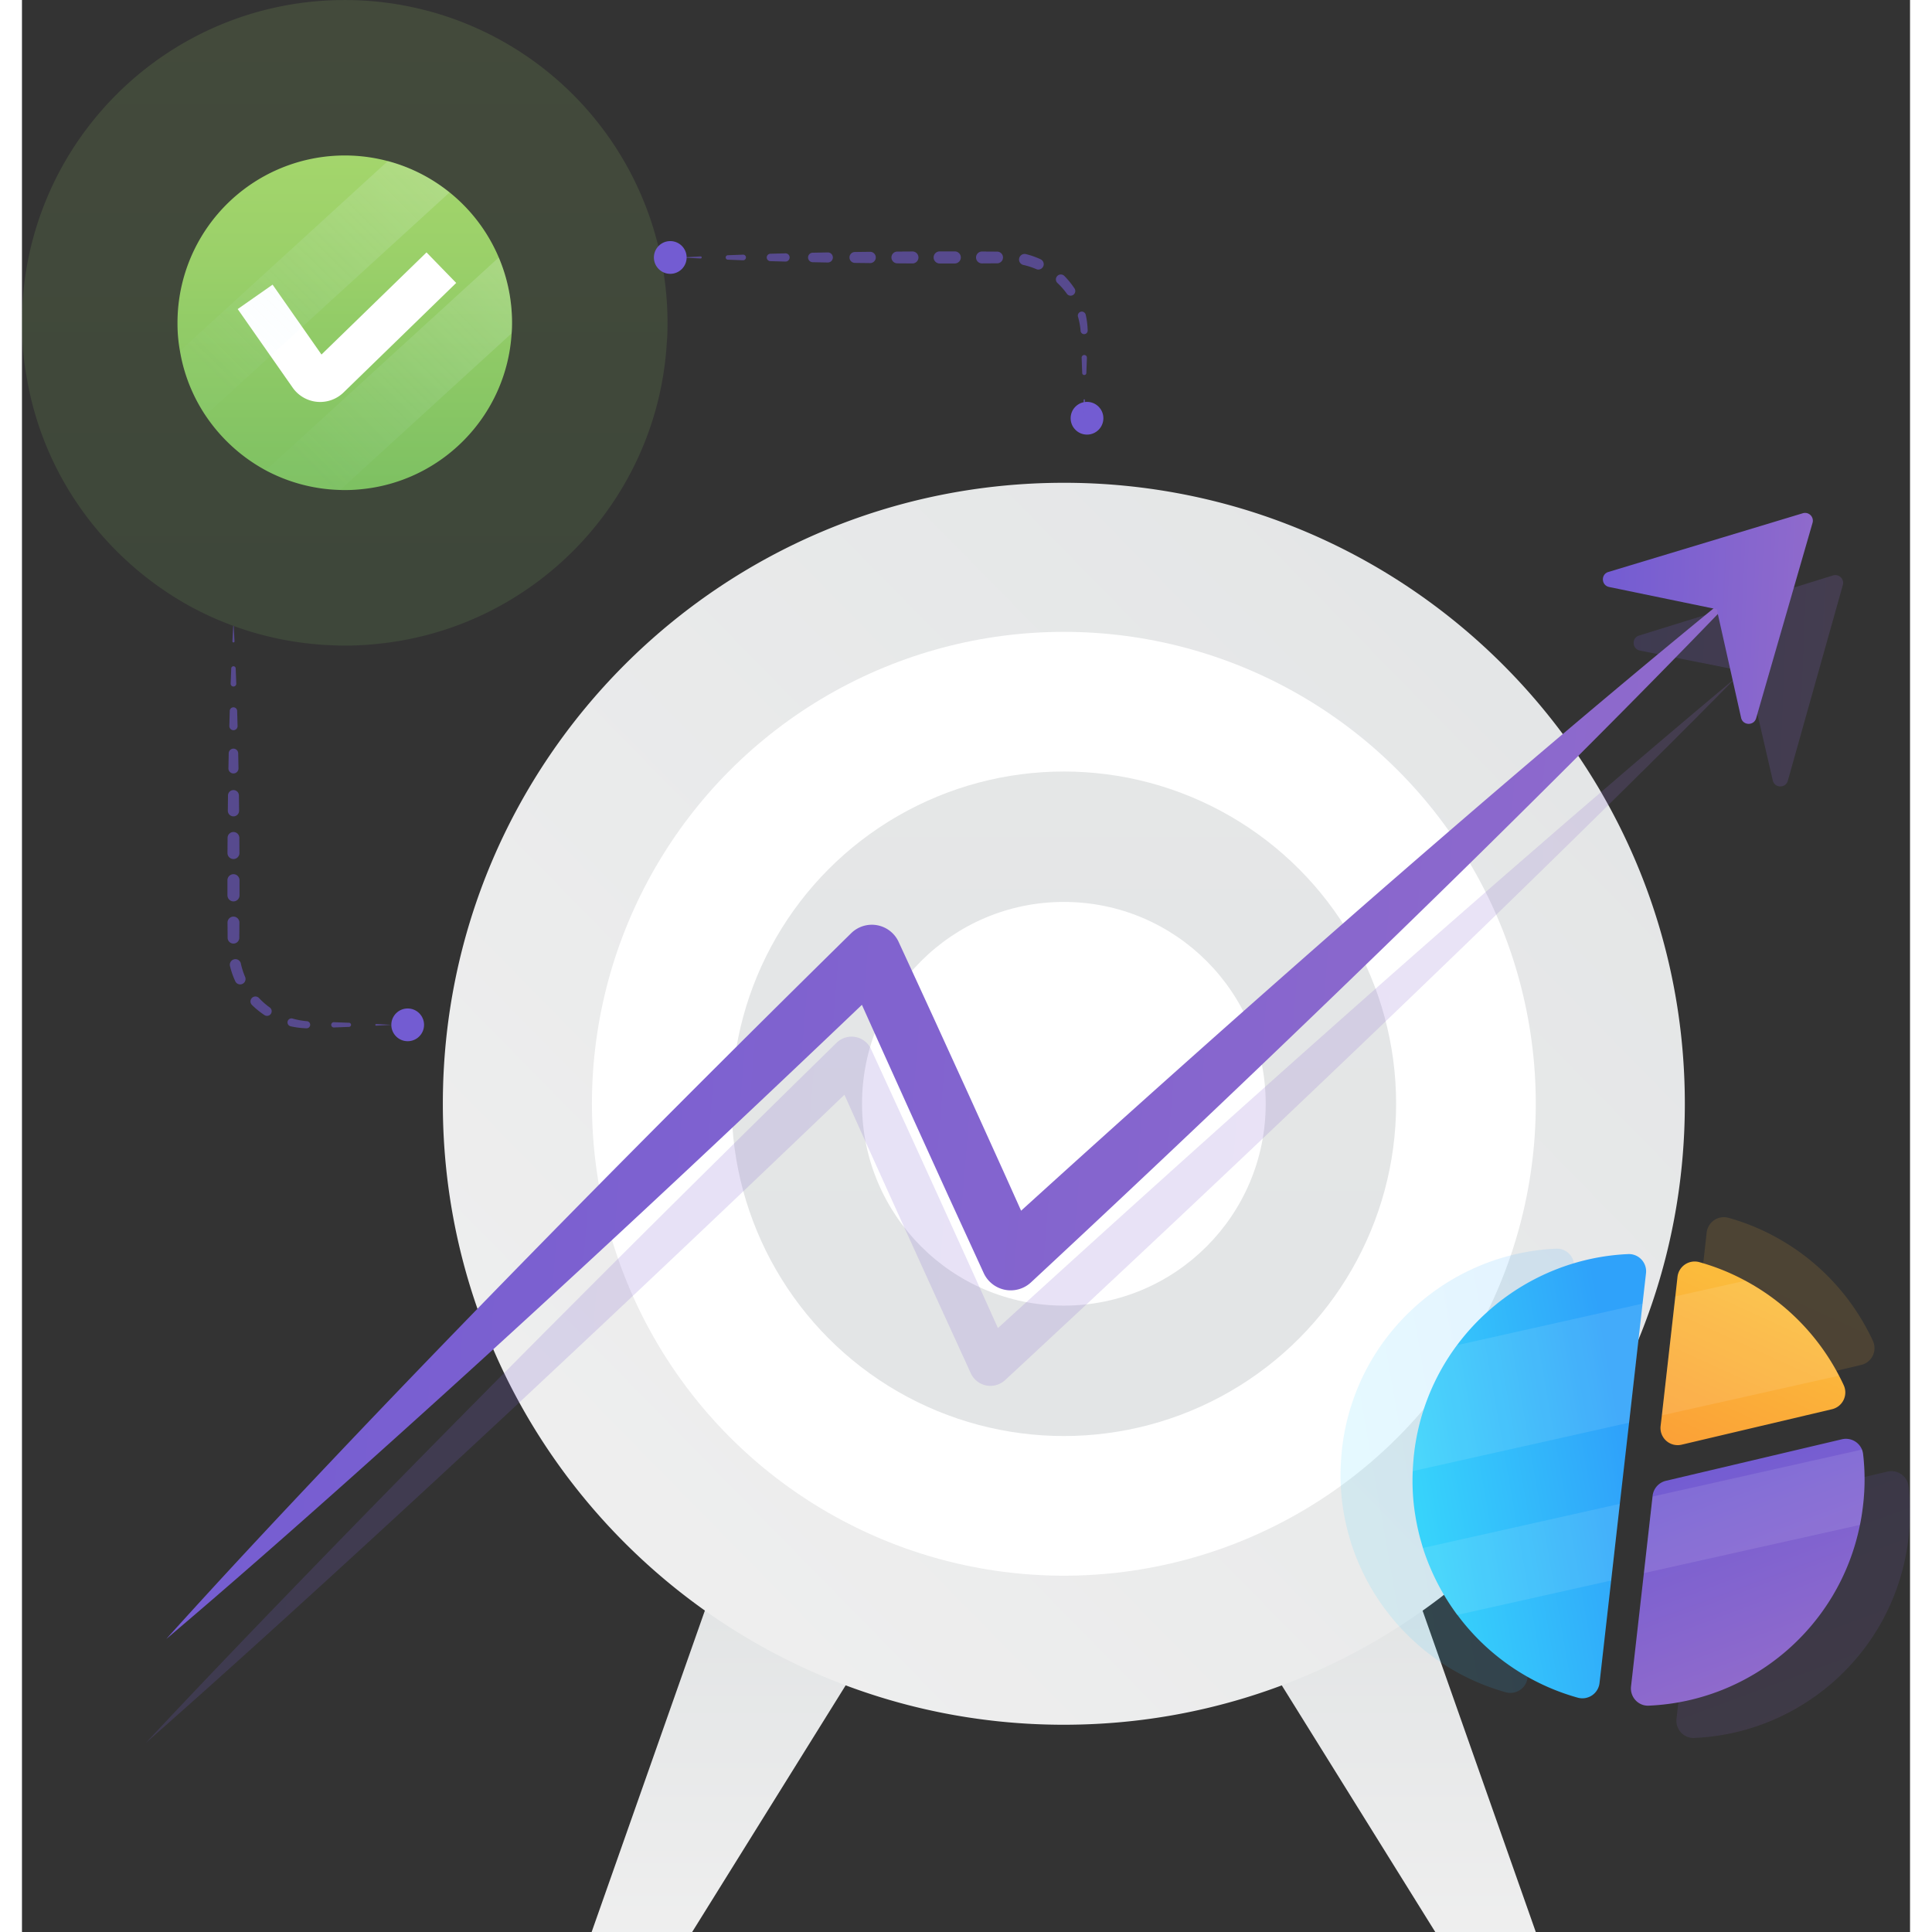 <svg xmlns="http://www.w3.org/2000/svg" xmlns:xlink="http://www.w3.org/1999/xlink" data-name="Layer 1" viewBox="0 0 2259.26 2311.84" width="550" height="550"><rect x="0" y="0" width="2259.26" height="2311.84" fill="#333333" stroke="none"/><defs><linearGradient id="a" x1="837.1" x2="837.1" y1="1769.47" y2="2329.74" gradientUnits="userSpaceOnUse"><stop offset="0" stop-color="#dee1e2" class="stopColordee1e2 svgShape"></stop><stop offset="1" stop-color="#efefef" class="stopColorefefef svgShape"></stop></linearGradient><linearGradient id="g" x1="1656.02" x2="1656.02" y1="1769.47" y2="2329.74" xlink:href="#a"></linearGradient><linearGradient id="h" x1="3775.24" x2="1994.63" y1="1277.9" y2="3025.94" xlink:href="#a"></linearGradient><linearGradient id="i" x1="1246.73" x2="1246.73" y1="3327.81" y2="-2592.83" xlink:href="#a"></linearGradient><linearGradient id="b" x1="3364.72" x2="3612.37" y1="1944.12" y2="1944.12" gradientTransform="rotate(2.35 4409.01 280.51)" gradientUnits="userSpaceOnUse"><stop offset="0" stop-color="#735cd2" class="stopColor735cd2 svgShape"></stop><stop offset="1" stop-color="#8f6acc" class="stopColor8f6acc svgShape"></stop></linearGradient><linearGradient id="j" x1="1520.32" x2="3419.51" y1="2503.26" y2="2581.28" xlink:href="#b"></linearGradient><linearGradient id="k" x1="1534.62" x2="3453.71" y1="2378.71" y2="2457.54" xlink:href="#b"></linearGradient><linearGradient id="l" x1="3338.43" x2="3586.08" y1="1880.3" y2="1880.3" gradientTransform="rotate(2.76 4471.593 231.202)" xlink:href="#b"></linearGradient><linearGradient id="c" x1="6701.12" x2="6655.16" y1="3151.45" y2="3400.6" gradientTransform="rotate(69.6 5171.739 485.622)" gradientUnits="userSpaceOnUse"><stop offset="0" stop-color="#2fa2fa" class="stopColor2fa2fa svgShape"></stop><stop offset="1" stop-color="#37d3fb" class="stopColor37d3fb svgShape"></stop></linearGradient><linearGradient id="m" x1="6737.25" x2="6691.29" y1="3072.95" y2="3322.1" xlink:href="#c"></linearGradient><linearGradient id="n" x1="6818.66" x2="7076.87" y1="2943.88" y2="2943.88" gradientTransform="rotate(69.6 5171.739 485.622)" xlink:href="#b"></linearGradient><linearGradient id="o" x1="6763.48" x2="7021.69" y1="2981.37" y2="2981.37" gradientTransform="rotate(69.6 5171.739 485.622)" xlink:href="#b"></linearGradient><linearGradient id="d" x1="6765.04" x2="6575.24" y1="2977.49" y2="2787.69" gradientTransform="rotate(69.6 5171.739 485.622)" gradientUnits="userSpaceOnUse"><stop offset="0" stop-color="#fb9835" class="stopColorfb9835 svgShape"></stop><stop offset="1" stop-color="#fbbb3c" class="stopColorfbbb3c svgShape"></stop></linearGradient><linearGradient id="p" x1="6802.57" x2="6612.77" y1="3028.7" y2="2838.9" xlink:href="#d"></linearGradient><linearGradient id="e" x1="1756.63" x2="1756.63" y1="2368.7" y2="979.64" gradientUnits="userSpaceOnUse"><stop offset="0" stop-color="#60b05b" class="stopColor60b05b svgShape"></stop><stop offset=".25" stop-color="#75bc60" class="stopColor75bc60 svgShape"></stop><stop offset=".74" stop-color="#9ad069" class="stopColor9ad069 svgShape"></stop><stop offset="1" stop-color="#a8d86d" class="stopColora8d86d svgShape"></stop></linearGradient><linearGradient id="q" x1="1756.63" x2="1756.63" y1="1940.68" y2="1220.88" xlink:href="#e"></linearGradient><linearGradient id="f" x1="1899.88" x2="1600.33" y1="1237.87" y2="1541.08" gradientUnits="userSpaceOnUse"><stop offset="0" stop-color="#fefefc" class="stopColorfefefc svgShape"></stop><stop offset="1" stop-color="#c4eafc" stop-opacity=".1" class="stopColorc4eafc svgShape"></stop></linearGradient><linearGradient id="r" x1="2010.29" x2="1724.31" y1="1371.33" y2="1660.81" xlink:href="#f"></linearGradient></defs><path fill="url(#a)" d="m825.1 1904.7-143.43 407.14h120.3l190.56-306.22"></path><path fill="url(#g)" d="m1668.02 1904.7 143.42 407.14h-120.29l-190.56-306.22"></path><path fill="url(#h)" d="M3360.16 2414.85c0 335.11-221.82 618.39-526.61 711a740.21 740.21 0 0 1-179.48 31.15q-18.36.91-37 .92c-410.39 0-743.08-332.69-743.08-743.08s332.69-743.05 743.08-743.05a744.62 744.62 0 0 1 184.37 23.05 728 728 0 0 1 83.58 26.76c277.98 107.49 475.14 377.4 475.14 693.25Z" transform="translate(-1370.37 -1094.08)"></path><circle cx="1246.73" cy="1320.78" r="564.71" fill="#ffffff" class="colorfff svgShape"></circle><circle cx="1246.73" cy="1320.78" r="397.58" fill="url(#i)"></circle><circle cx="1246.73" cy="1320.78" r="241.53" fill="#ffffff" class="colorfff svgShape"></circle><circle cx="1274.43" cy="500.47" r="19.59" fill="#735cd2" class="color735cd2 svgShape"></circle><g opacity=".19" fill="#000000" class="color000 svgShape"><path fill="url(#b)" d="m3549.25 1794-65.85 234.32c-2.61 9.28-15.87 9-18-.42l-30-129.69-129-25.67c-9.48-1.89-10.17-15.18-.94-18l232.15-71.92a9.32 9.32 0 0 1 11.64 11.38Z" transform="translate(-1370.37 -1094.08)"></path><path fill="url(#j)" d="M1518.81 3179.43c67-71.73 135-142.41 203.25-212.84s137-140.38 205.95-210.06q206.93-209 417.16-414.68a25.62 25.62 0 0 1 41.15 7.52l.13.3 41.9 91.39 41.7 91.48 41.51 91.57 41.29 91.66-41.11-8.34q223.74-204.47 450.53-405.63 56.73-50.21 113.73-100.21t114.27-99.59q28.59-24.88 57.36-49.57t57.54-49.38q57.68-49.22 115.86-97.9-53.13 54.16-107.07 107.44-26.95 26.67-53.93 53.29t-54.11 53.1q-54.15 53.06-108.66 105.72T2988 2329.78q-219 209.66-441.21 415.74a25.83 25.83 0 0 1-41-8.08l-.11-.27-41.82-91.43-41.6-91.52-41.41-91.61-41.22-91.7 41.28 7.82q-212.09 203.73-427.08 404.45-107.59 100.27-216.18 199.51c-72.42 66.11-145.12 131.94-218.84 196.74Z" transform="translate(-1370.37 -1094.08)"></path></g><path fill="url(#k)" d="M1543.06 3055.28c65.73-73 132.8-144.67 200.27-215.91s135.55-141.83 204-212 137.34-140 206.57-209.41 138.82-138.47 208.71-207.21a35.29 35.29 0 0 1 56.7 10.24l.24.55 21.06 45.64 21 45.69 41.76 91.45 41.49 91.57 41.2 91.71-56.7-11.5q224-204.14 452.3-403.71 57.14-49.81 114.57-99.3t115.31-98.49q57.86-49 116.21-97.52c39-32.26 78-64.46 117.54-96.08-34.76 36.82-70 73.08-105.4 109.26s-71 72.05-106.73 107.82-71.63 71.36-107.62 106.85-72.15 70.8-108.36 106q-217.45 211.29-439.44 417.66a35.59 35.59 0 0 1-56.51-11.06l-.2-.45-41.92-91.38-41.62-91.52-41.36-91.64-20.59-45.86-20.5-45.9 56.94 10.78q-106.22 101.68-213.42 202.36T1983 2664.09q-108.36 99.48-218.1 197.53c-73.23 65.29-146.9 130.17-221.84 193.66Z" transform="translate(-1370.37 -1094.08)"></path><path fill="url(#l)" d="m3513 1719.67-67.52 233.84c-2.67 9.26-15.93 8.86-18-.55l-29.12-129.9-128.82-26.59c-9.46-2-10.06-15.25-.81-18l232.66-70.26a9.32 9.32 0 0 1 11.61 11.46Z" transform="translate(-1370.37 -1094.08)"></path><g data-name="Data 2" fill="#000000" class="color000 svgShape"><path fill="url(#c)" d="M3146 3119.07a269.67 269.67 0 0 1-144.14-99.07h-.13a275.89 275.89 0 0 1-41.1-80.12l-3.13-10.91a278.06 278.06 0 0 1-7.34-37.23 259.14 259.14 0 0 1-1.73-43.8c.32-6.62.79-13.3 1.52-20.07a268.46 268.46 0 0 1 51.46-130.64c47.51-63.82 122.19-105.37 204.92-109a20.6 20.6 0 0 1 21.22 22.93l-4.13 36.38-16.1 142.46-11.09 97.19-10.36 91.67-13.87 122.51a20.65 20.65 0 0 1-26 17.7Z" opacity=".13" transform="translate(-1370.37 -1094.08)"></path><path fill="url(#m)" d="M3232.21 3125.58a269.67 269.67 0 0 1-144.21-99.09h-.13a275.89 275.89 0 0 1-41.1-80.12l-3.13-10.91a278.06 278.06 0 0 1-7.34-37.23 259.14 259.14 0 0 1-1.73-43.8c.32-6.62.79-13.3 1.52-20.07a268.46 268.46 0 0 1 51.46-130.64c47.51-63.82 122.19-105.37 204.92-109a20.6 20.6 0 0 1 21.22 22.93l-4.13 36.38-16.11 142.43-11.09 97.19-10.36 91.68-13.9 122.55a20.65 20.65 0 0 1-25.89 17.7Z" transform="translate(-1370.37 -1094.08)"></path><path fill="url(#n)" d="M3371.43 3173.72c-12.61.66-22.64-10.48-21.23-22.93l15.38-135.65 10.36-91.66.11-1a20.83 20.83 0 0 1 15.7-17.76L3602.6 2855a20.8 20.8 0 0 1 23.94 12.32 23.58 23.58 0 0 1 1.33 5.24 264.33 264.33 0 0 1-.05 61.5c-.92 7.93-2.09 15.64-3.7 23.37-24.57 122.17-129.83 211.02-252.69 216.29Z" opacity=".13" transform="translate(-1370.37 -1094.08)"></path><path fill="url(#o)" d="M3317 3135.07c-12.61.66-22.64-10.48-21.23-22.93l15.38-135.65 10.36-91.66.11-1a20.83 20.83 0 0 1 15.7-17.76l210.86-49.76a20.8 20.8 0 0 1 23.94 12.32 23.58 23.58 0 0 1 1.33 5.24 264.33 264.33 0 0 1-.05 61.5c-.92 7.93-2.09 15.64-3.7 23.37-24.53 122.26-129.79 211.06-252.7 216.33Z" transform="translate(-1370.37 -1094.08)"></path><path fill="url(#d)" d="m3571.29 2727.32-180 42.45a20.55 20.55 0 0 1-25.2-22.38l1.5-12.63 16.11-142.43 2.6-23.42a20.7 20.7 0 0 1 25.8-17.65 265.3 265.3 0 0 1 55.37 22.31 271 271 0 0 1 112.1 113.64c2 3.74 3.94 7.67 5.68 11.51a20.63 20.63 0 0 1-13.96 28.6Z" opacity=".13" transform="translate(-1370.37 -1094.08)"></path><path fill="url(#p)" d="m3536.37 2780.33-180 42.45a20.55 20.55 0 0 1-25.2-22.38l1.5-12.63 16.11-142.43 2.6-23.42a20.7 20.7 0 0 1 25.8-17.65 265.3 265.3 0 0 1 55.37 22.31 271 271 0 0 1 112.1 113.64c2 3.74 3.94 7.67 5.68 11.51a20.63 20.63 0 0 1-13.96 28.6Z" transform="translate(-1370.37 -1094.08)"></path></g><path fill="#fefefe" d="m3293.5 2796.46-258.89 58c.32-6.62.79-13.3 1.52-20.07a268.46 268.46 0 0 1 51.46-130.64l222-49.72ZM3544.68 2740.23l-212 47.54 16.11-142.43 83.77-18.76a271 271 0 0 1 112.12 113.65ZM3272 2985.33l-184 41.16h-.13a275.89 275.89 0 0 1-41.1-80.12l235.6-52.76ZM3569.73 2918.76l-258.53 57.73 10.36-91.66 250.6-56.17a23.58 23.58 0 0 1 1.33 5.24 264.33 264.33 0 0 1-.05 61.5c-.93 7.93-2.1 15.6-3.71 23.36Z" opacity=".1" transform="translate(-1370.37 -1094.08)" class="colorfefefe svgShape"></path><path fill="url(#e)" d="M2142.88 1480.34c0 8.27-.23 16.29-.93 24.31-11.57 190.54-161.5 343.52-350.38 360.3a344.15 344.15 0 0 1-34.94 1.65c-3.54 0-7.08 0-10.62-.23a386 386 0 0 1-171.89-45.37 391 391 0 0 1-139.3-127 381.7 381.7 0 0 1-58.82-148.51 347.36 347.36 0 0 1-5.67-63v-2.12c0-213.44 172.82-386.26 386.26-386.26a383.43 383.43 0 0 1 99.4 13h.24a386.44 386.44 0 0 1 286.62 373.28Z" opacity=".14" transform="translate(-1370.37 -1094.08)"></path><path fill="url(#q)" d="M1956.78 1480.34c0 4.28-.12 8.44-.48 12.6-6 98.74-83.69 178-181.57 186.7a178.33 178.33 0 0 1-18.11.85c-1.83 0-3.67 0-5.5-.12a200 200 0 0 1-89.07-23.5 202.64 202.64 0 0 1-72.18-65.82 197.79 197.79 0 0 1-30.46-77 180 180 0 0 1-2.94-32.67v-1.1a200.2 200.2 0 0 1 251.66-193.43h.13a200.25 200.25 0 0 1 148.52 193.43Z" transform="translate(-1370.37 -1094.08)"></path><path fill="none" stroke="#fff" stroke-linecap="square" stroke-linejoin="round" stroke-width="50.96" d="m1853.94 1432.13-116.52 113.3a14.67 14.67 0 0 1-22.25-2.1l-51.17-73.14" transform="translate(-1370.37 -1094.08)" class="colorStrokefff svgStroke"></path><path fill="url(#f)" d="m1882 1324.35-292.16 266.71a197.79 197.79 0 0 1-30.46-77l248.72-227.19h.13a198.71 198.71 0 0 1 73.77 37.48Z" opacity=".21" transform="translate(-1370.37 -1094.08)"></path><path fill="url(#r)" d="M1956.78 1480.34c0 4.28-.12 8.44-.48 12.6l-205.17 187.44a200 200 0 0 1-89.07-23.5l278.83-254.72a198 198 0 0 1 15.89 78.18Z" opacity=".21" transform="translate(-1370.37 -1094.08)"></path><path fill="#735cd2" d="M2641.52 1591.06c-.38-6-.67-12.07-1-18.1a1 1 0 012-.11 1 1 0 010 .11c-.33 6.04-.61 12.04-1 18.1zM2639.05 1540.38l-.68-18.1a3.16 3.16 0 116.31-.24v.24l-.68 18.1a2.47 2.47 0 01-4.94 0zM2637.13 1489.93A88.61 88.61 0 002634 1473a4.77 4.77 0 019.17-2.63l.06.24a96.64 96.64 0 012.37 18.81 4.26 4.26 0 01-8.51.49zM2620.65 1445.49a87.41 87.41 0 00-11.2-12.74 5.91 5.91 0 118.08-8.63l.15.14a98.9 98.9 0 0112.1 14.9 5.56 5.56 0 01-9.15 6.33zM2584.16 1416.14a88.74 88.74 0 00-16-5.13 6.68 6.68 0 012.85-13h.1a95.56 95.56 0 0118.28 6.38 6.45 6.45 0 01-5.26 11.77zM2537.27 1409.15l-18.1.12a7.11 7.11 0 01-.09-14.22h.09l18.1.12a7 7 0 010 14zM2486.59 1409.37h-18.1a7.23 7.23 0 110-14.46h18.1a7.21 7.21 0 010 14.43zM2435.91 1409.31l-18.1-.12a7 7 0 010-14.07l18.1-.12a7.15 7.15 0 11.09 14.31zM2385.23 1408.9l-18.1-.21a6.54 6.54 0 010-13.08l18.1-.21a6.75 6.75 0 01.15 13.5zM2334.55 1408.19l-18.1-.35a5.68 5.68 0 010-11.35l18.1-.35a6 6 0 11.23 12.06zM2283.88 1407.08l-18.1-.5a4.43 4.43 0 010-8.85l18.1-.5a4.93 4.93 0 11.27 9.86zM2233.2 1405.52l-18.1-.69a2.67 2.67 0 010-5.34l18.1-.69a3.36 3.36 0 11.26 6.72zM2182.52 1403.41l-9-.47-9-.49a.3.3 0 010-.6l9-.49 9-.47a1.26 1.26 0 01.13 2.51zM1812.34 2320.41c-6 .38-12.07.67-18.1 1a1 1 0 01-.11-2h.11c6.03.33 12.06.59 18.1 1zM1761.66 2322.88l-18.1.68a3.16 3.16 0 01-.24-6.31h.24l18.1.68a2.47 2.47 0 010 4.94zM1710.75 2324.53a96.62 96.62 0 01-18.81-2.37 4.77 4.77 0 112.11-9.3l.26.07a88.59 88.59 0 0016.92 3.1 4.26 4.26 0 01-.48 8.51zM1660.46 2308.7a98.88 98.88 0 01-14.9-12.1 5.91 5.91 0 018.31-8.41l.16.16a87.4 87.4 0 0012.74 11.2 5.56 5.56 0 01-6.32 9.15zM1625.66 2268.33a95.56 95.56 0 01-6.38-18.28 6.68 6.68 0 1113-3.11v.13a88.74 88.74 0 005.13 16 6.45 6.45 0 01-11.77 5.27zM1616.45 2216.16l-.12-18.1a7.11 7.11 0 0114.22-.09v.09l-.12 18.1a7 7 0 01-14 0zM1616.22 2165.48v-18.1a7.23 7.23 0 1114.46 0v18.1a7.21 7.21 0 01-14.42 0zM1616.28 2114.8l.12-18.1a7 7 0 0114.07 0l.12 18.1a7.15 7.15 0 01-14.31.09s0-.07 0-.09zM1616.69 2064.12l.21-18.1a6.54 6.54 0 0113.08 0l.21 18.1a6.75 6.75 0 01-13.5.15s0-.11 0-.15zM1617.41 2013.44l.35-18.1a5.68 5.68 0 0111.35 0l.35 18.1a6 6 0 11-12.06.23c.01-.06.01-.16.01-.23zM1618.51 1962.77l.5-18.1a4.43 4.43 0 018.85 0l.5 18.1a4.93 4.93 0 11-9.86.27c.01-.04.01-.19.01-.27zM1620.08 1912.09l.69-18.1a2.67 2.67 0 015.34 0l.69 18.1a3.36 3.36 0 11-6.72.26 1.13 1.13 0 010-.26zM1622.18 1861.41l.47-9 .49-9a.3.3 0 01.6 0l.49 9 .47 9a1.26 1.26 0 11-2.51.13s-.01-.09-.01-.13z" opacity=".57" transform="translate(-1370.37 -1094.08)" class="color735cd2 svgShape"></path><circle cx="775.75" cy="308.08" r="19.59" fill="#735cd2" class="color735cd2 svgShape"></circle><circle cx="461.55" cy="1226.33" r="19.59" fill="#735cd2" class="color735cd2 svgShape"></circle></svg>